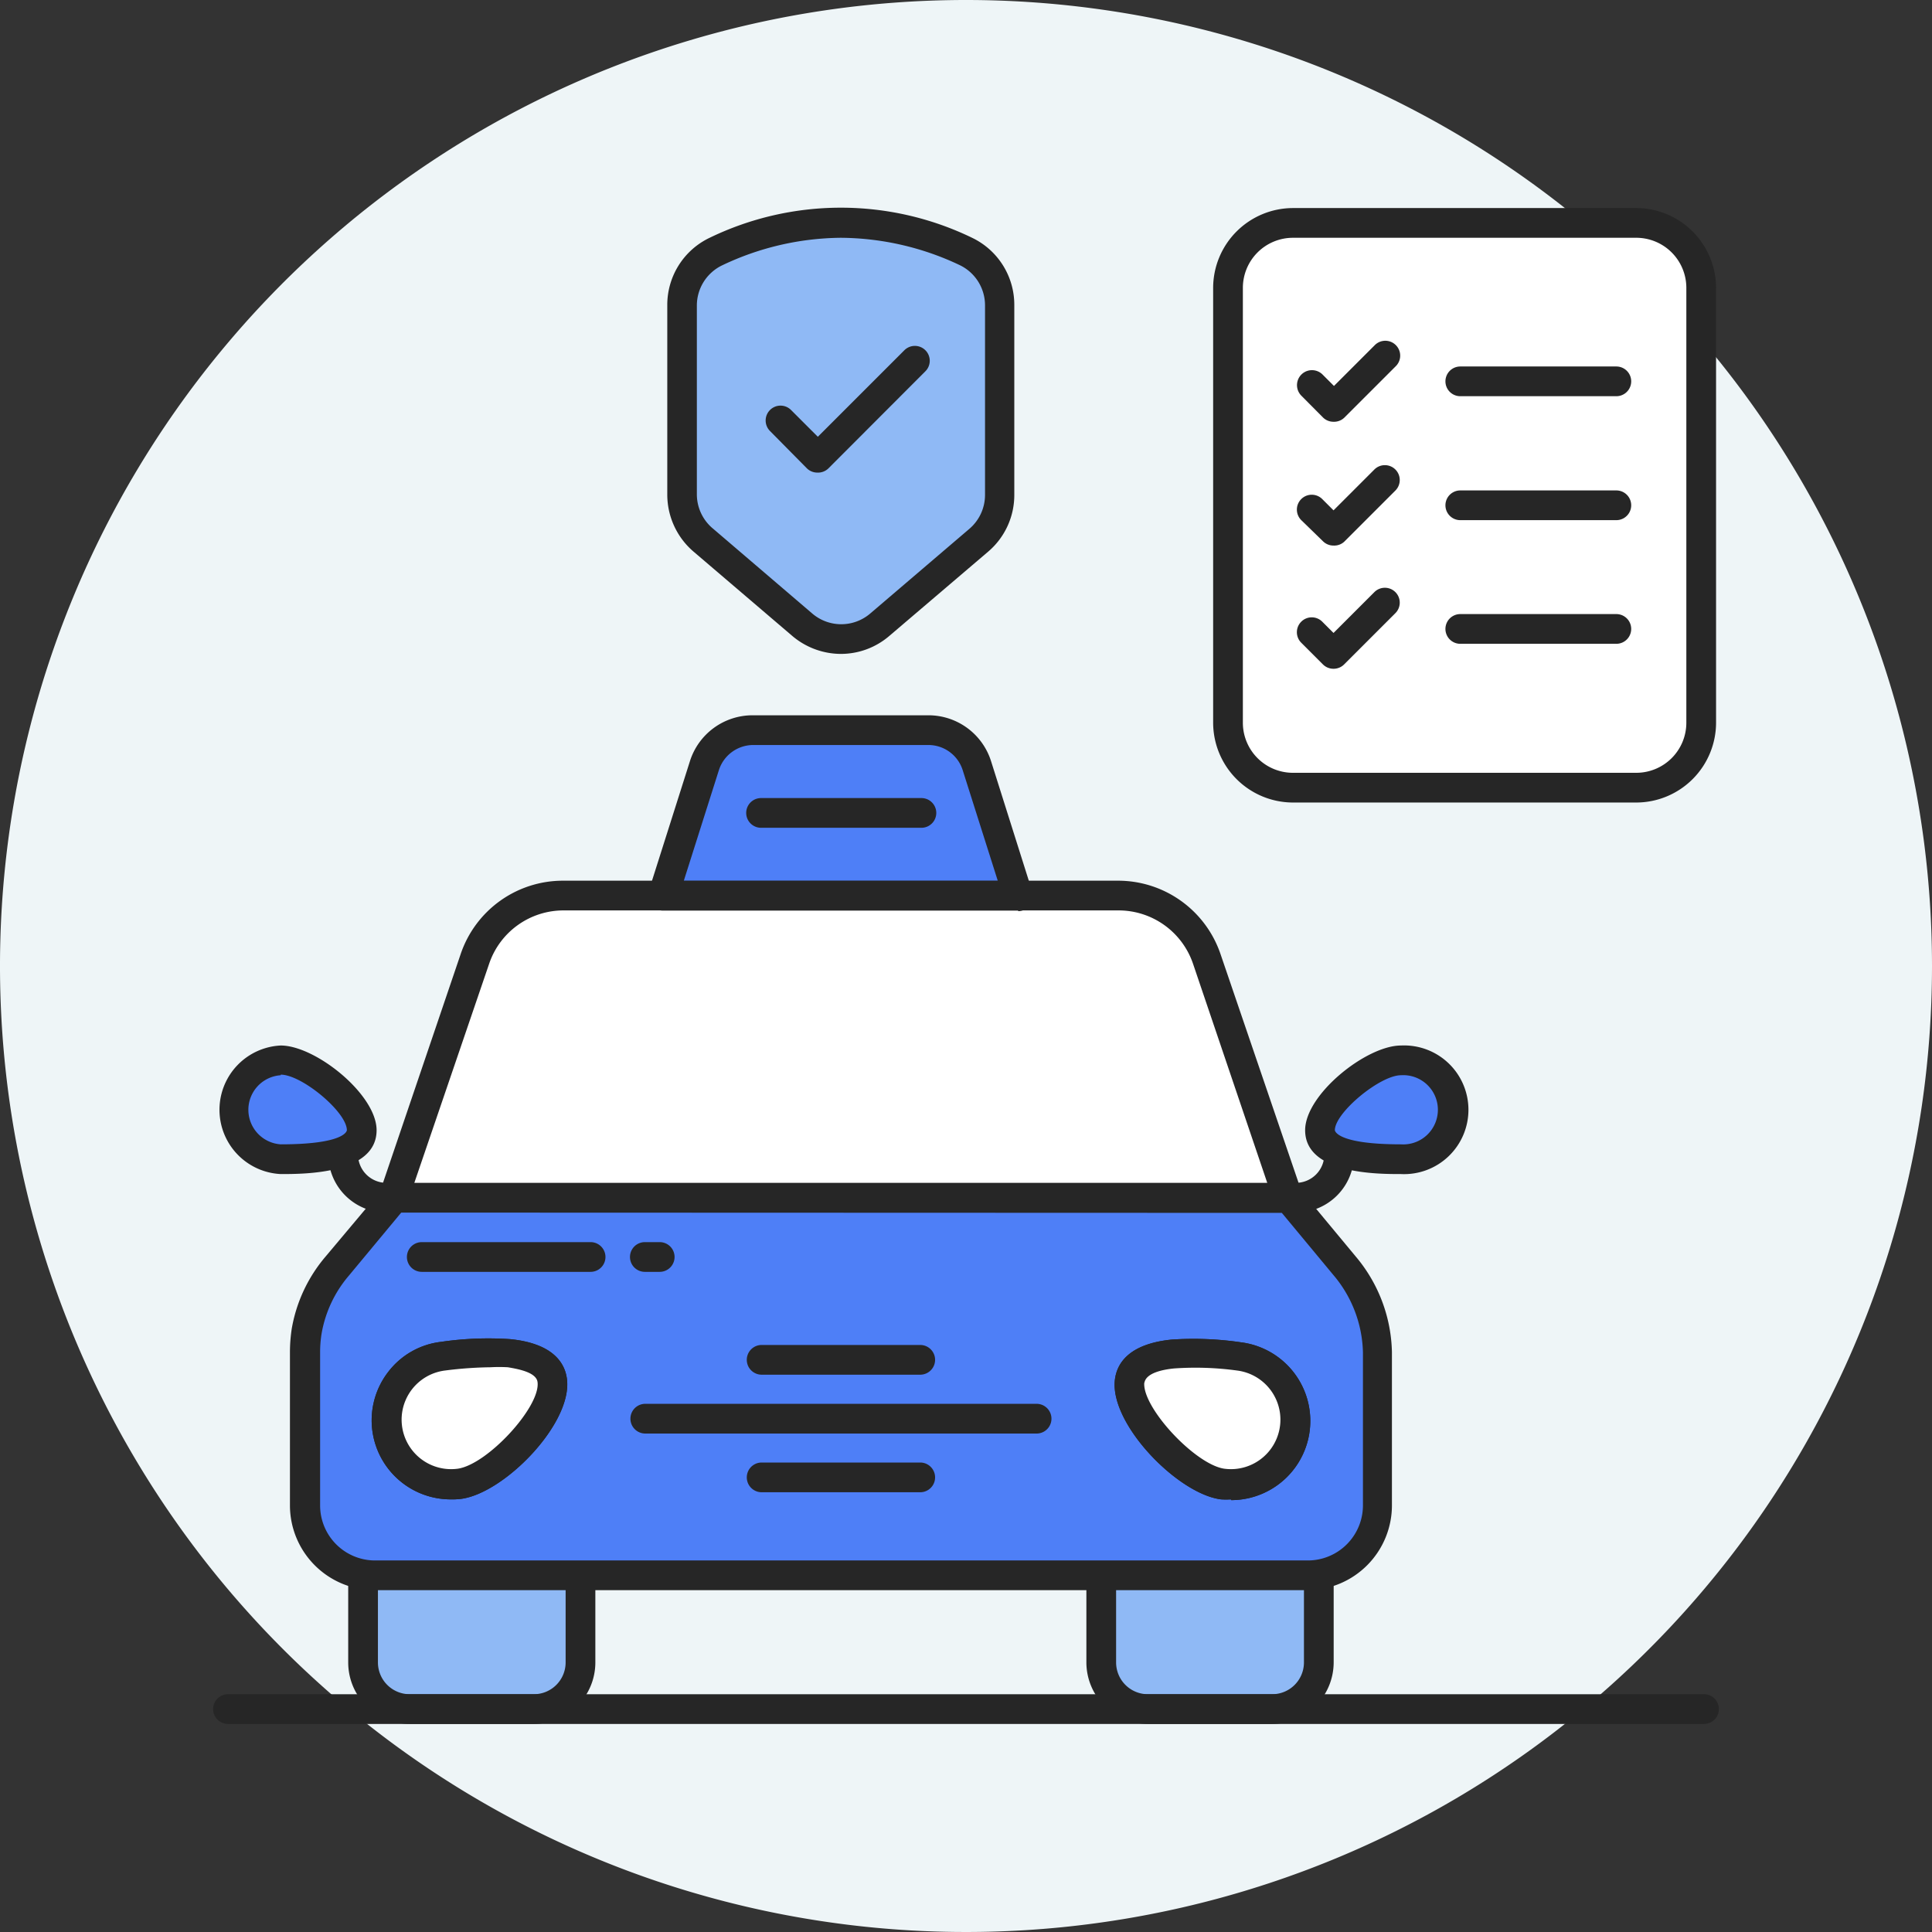 <svg xmlns="http://www.w3.org/2000/svg" viewBox="0 0 130 130"><rect x="0" y="0" width="130" height="130" fill="#333333" stroke="none"/><defs><style>.cls-1{fill:#eef5f7;}.cls-2{fill:#4e7ff7;}.cls-3{fill:#8fb9f5;}.cls-4{fill:#262626;}.cls-5{fill:#fff;}</style></defs><g id="Layer_2" data-name="Layer 2"><g id="Layer_1-2" data-name="Layer 1"><path class="cls-1" d="M130,65A65,65,0,1,1,65,0,65,65,0,0,1,130,65Z"/><path class="cls-2" d="M65.74,51.53l2.77,8.74H44.65l2.77-8.74a3.44,3.44,0,0,1,3.28-2.4H62.46A3.45,3.45,0,0,1,65.74,51.53Z"/><path class="cls-3" d="M39.06,99.19v12.67A3.13,3.13,0,0,1,35.93,115H27.57a3.13,3.13,0,0,1-3.14-3.14V99.19Z"/><path class="cls-3" d="M88.74,99.19v12.67A3.14,3.14,0,0,1,85.6,115H77.24a3.14,3.14,0,0,1-3.14-3.14V99.19Z"/><path class="cls-4" d="M35.93,116H27.57a4.14,4.14,0,0,1-4.14-4.14V99.19a1,1,0,0,1,1-1H39.06a1,1,0,0,1,1,1v12.67A4.14,4.14,0,0,1,35.93,116Zm-10.5-15.81v11.67A2.14,2.14,0,0,0,27.57,114h8.36a2.14,2.14,0,0,0,2.13-2.14V100.19Z"/><path class="cls-4" d="M85.6,116H77.24a4.15,4.15,0,0,1-4.14-4.14V99.19a1,1,0,0,1,1-1H88.74a1,1,0,0,1,1,1v12.67A4.15,4.15,0,0,1,85.6,116ZM75.1,100.19v11.67A2.14,2.14,0,0,0,77.24,114H85.6a2.14,2.14,0,0,0,2.14-2.14V100.19Z"/><path class="cls-2" d="M92.66,91V101.3A4.7,4.7,0,0,1,88,106H25.21a4.71,4.71,0,0,1-4.7-4.7V91a10,10,0,0,1,.11-1.44,9.15,9.15,0,0,1,2.05-4.37l3.83-4.61H86.68l3.76,4.53a9.28,9.28,0,0,1,2.22,5.82Z"/><path class="cls-4" d="M88,107H25.21a5.71,5.71,0,0,1-5.7-5.7V91a10.54,10.54,0,0,1,.12-1.59,10.14,10.14,0,0,1,2.27-4.85L25.73,80a1,1,0,0,1,.77-.36H86.68a1,1,0,0,1,.77.36l3.76,4.53a10.3,10.3,0,0,1,2.45,6.46V101.3A5.71,5.71,0,0,1,88,107ZM27,81.59l-3.53,4.25a8.13,8.13,0,0,0-1.83,3.89,7.8,7.8,0,0,0-.1,1.28V101.3a3.7,3.7,0,0,0,3.7,3.7H88a3.71,3.71,0,0,0,3.71-3.7V91h0a8.34,8.34,0,0,0-2-5.22l-3.46-4.17Z"/><path class="cls-4" d="M39.74,85.58H28.38a1,1,0,1,1,0-2H39.74a1,1,0,0,1,0,2Z"/><path class="cls-4" d="M44.39,85.58h-1a1,1,0,0,1,0-2h1a1,1,0,0,1,0,2Z"/><path class="cls-5" d="M86.67,80.59H26.49L32,64.51a6.29,6.29,0,0,1,5.94-4.25H75.23a6.28,6.28,0,0,1,5.94,4.25Z"/><path class="cls-4" d="M86.67,81.59H26.49a1,1,0,0,1-.95-1.32L31,64.19a7.26,7.26,0,0,1,6.88-4.93H75.23a7.28,7.28,0,0,1,6.89,4.92l5.49,16.09a1,1,0,0,1-.13.9A1,1,0,0,1,86.67,81.59Zm-58.79-2H85.27l-5-14.76a5.29,5.29,0,0,0-5-3.57H37.92a5.28,5.28,0,0,0-5,3.57Z"/><path class="cls-4" d="M87.2,81.59h-.53a1,1,0,1,1,0-2h.53a1.91,1.91,0,0,0,1.91-1.91V77a1,1,0,0,1,2,0v.68A3.91,3.91,0,0,1,87.2,81.59Z"/><path class="cls-4" d="M26.49,81.59H26a3.91,3.91,0,0,1-3.91-3.91V77a1,1,0,0,1,2,0v.68A1.91,1.91,0,0,0,26,79.59h.52a1,1,0,0,1,0,2Z"/><path class="cls-4" d="M30.33,100.89a5.32,5.32,0,0,1-4.19-8.6,5.23,5.23,0,0,1,3.54-2,21.85,21.85,0,0,1,4.68-.18c2.89.3,3.66,1.63,3.79,2.69h0c.37,3-4.24,7.7-7.15,8.06A4.91,4.91,0,0,1,30.33,100.89ZM33,92a26.26,26.26,0,0,0-3.06.22,3.33,3.33,0,0,0,.83,6.61c2-.25,5.61-4.17,5.4-5.83-.08-.66-1.29-.88-2-1A10.9,10.9,0,0,0,33,92Z"/><path class="cls-4" d="M82.83,100.89a5.16,5.16,0,0,1-.67,0c-2.9-.36-7.51-5.08-7.14-8.06h0c.13-1.06.9-2.39,3.79-2.69a21.88,21.88,0,0,1,4.68.18,5.33,5.33,0,0,1-.66,10.62ZM77,93c-.2,1.66,3.44,5.58,5.41,5.83a3.33,3.33,0,0,0,.83-6.61A20.57,20.57,0,0,0,79,92.08c-.71.07-1.92.29-2,1Z"/><path class="cls-5" d="M37.16,92.91c-.3-2.37-5-2-7.36-1.65a4.33,4.33,0,0,0,1.08,8.59C33.25,99.55,37.45,95.28,37.16,92.91Z"/><path class="cls-5" d="M76,92.91c.3-2.37,5-2,7.35-1.65a4.33,4.33,0,1,1-1.07,8.59C79.92,99.55,75.72,95.28,76,92.91Z"/><path class="cls-4" d="M30.33,100.89a5.32,5.32,0,0,1-4.19-8.6,5.23,5.23,0,0,1,3.54-2,21.85,21.85,0,0,1,4.68-.18c2.89.3,3.66,1.63,3.79,2.69h0c.37,3-4.24,7.7-7.15,8.06A4.91,4.91,0,0,1,30.33,100.89ZM33,92a26.26,26.26,0,0,0-3.06.22,3.33,3.33,0,0,0,.83,6.61c2-.25,5.61-4.17,5.4-5.83-.08-.66-1.29-.88-2-1A10.9,10.9,0,0,0,33,92Z"/><path class="cls-4" d="M82.83,100.89a5.16,5.16,0,0,1-.67,0c-2.9-.36-7.51-5.08-7.14-8.06h0c.13-1.06.9-2.39,3.79-2.69a21.88,21.88,0,0,1,4.68.18,5.33,5.33,0,0,1-.66,10.62ZM77,93c-.2,1.66,3.44,5.58,5.41,5.83a3.33,3.33,0,0,0,.83-6.61A20.57,20.57,0,0,0,79,92.08c-.71.07-1.92.29-2,1Z"/><path class="cls-4" d="M61.92,92.5H51.25a1,1,0,0,1,0-2H61.92a1,1,0,1,1,0,2Z"/><path class="cls-4" d="M69.75,96.46H43.42a1,1,0,0,1,0-2H69.75a1,1,0,0,1,0,2Z"/><path class="cls-4" d="M61.92,100.41H51.25a1,1,0,0,1,0-2H61.92a1,1,0,0,1,0,2Z"/><path class="cls-4" d="M68.51,61.27H44.65a1,1,0,0,1-1-1.31l2.77-8.73a4.42,4.42,0,0,1,4.24-3.1H62.46a4.42,4.42,0,0,1,4.23,3.1L69.46,60a1,1,0,0,1-.95,1.31Zm-22.5-2H67.14l-2.36-7.44h0a2.42,2.42,0,0,0-2.32-1.7H50.7a2.43,2.43,0,0,0-2.33,1.7Z"/><path class="cls-4" d="M62,55.7H51.21a1,1,0,1,1,0-2H62a1,1,0,0,1,0,2Z"/><rect class="cls-5" x="82.59" y="15" width="31.84" height="37.97" rx="4.37"/><polyline class="cls-5" points="88.27 25.92 89.73 27.38 93.18 23.93"/><line class="cls-5" x1="98.26" y1="25.66" x2="108.76" y2="25.66"/><polyline class="cls-5" points="88.27 34.25 89.73 35.71 93.18 32.26"/><line class="cls-5" x1="98.26" y1="33.99" x2="108.76" y2="33.99"/><polyline class="cls-5" points="88.27 42.58 89.73 44.04 93.18 40.59"/><line class="cls-5" x1="98.26" y1="42.32" x2="108.76" y2="42.32"/><path class="cls-4" d="M110.06,54H87a5.38,5.38,0,0,1-5.37-5.37V19.37A5.38,5.38,0,0,1,87,14h23.1a5.38,5.38,0,0,1,5.37,5.37V48.6A5.38,5.38,0,0,1,110.06,54ZM87,16a3.37,3.37,0,0,0-3.37,3.37V48.6A3.37,3.37,0,0,0,87,52h23.1a3.37,3.37,0,0,0,3.37-3.37V19.37A3.37,3.37,0,0,0,110.06,16Z"/><path class="cls-4" d="M89.73,28.38a1,1,0,0,1-.71-.29l-1.46-1.47A1,1,0,1,1,89,25.21l.76.76,2.75-2.75a1,1,0,0,1,1.41,0,1,1,0,0,1,0,1.42l-3.45,3.45A1,1,0,0,1,89.73,28.38Z"/><path class="cls-4" d="M108.76,26.66H98.26a1,1,0,0,1,0-2h10.5a1,1,0,1,1,0,2Z"/><path class="cls-4" d="M89.73,36.71a1,1,0,0,1-.71-.29L87.56,35a1,1,0,0,1,0-1.42,1,1,0,0,1,1.41,0l.76.76,2.75-2.75a1,1,0,0,1,1.41,0,1,1,0,0,1,0,1.42l-3.45,3.45A1,1,0,0,1,89.73,36.71Z"/><path class="cls-4" d="M108.76,35H98.26a1,1,0,0,1,0-2h10.5a1,1,0,0,1,0,2Z"/><path class="cls-4" d="M89.73,45a1,1,0,0,1-.71-.29l-1.46-1.46a1,1,0,0,1,0-1.42,1,1,0,0,1,1.41,0l.76.76,2.75-2.75a1,1,0,0,1,1.41,0,1,1,0,0,1,0,1.42l-3.45,3.45A1,1,0,0,1,89.73,45Z"/><path class="cls-4" d="M108.76,43.32H98.26a1,1,0,0,1,0-2h10.5a1,1,0,0,1,0,2Z"/><path class="cls-3" d="M67.25,20.56V33.29a4,4,0,0,1-1.41,3.06L59.19,42A4,4,0,0,1,54,42l-6.64-5.68a4,4,0,0,1-1.41-3.06V20.56a4,4,0,0,1,2.26-3.62,19.18,19.18,0,0,1,16.82,0A4,4,0,0,1,67.25,20.56Z"/><path class="cls-4" d="M56.58,44a5.08,5.08,0,0,1-3.27-1.21l-6.64-5.67a5.05,5.05,0,0,1-1.77-3.83V20.56A5,5,0,0,1,47.75,16a20.26,20.26,0,0,1,17.66,0,5,5,0,0,1,2.84,4.53V33.29a5,5,0,0,1-1.76,3.83l-6.65,5.67A5,5,0,0,1,56.58,44Zm0-28a18.89,18.89,0,0,0-8,1.86,3,3,0,0,0-1.69,2.71V33.29A3,3,0,0,0,48,35.59l6.64,5.68a3,3,0,0,0,3.93,0l6.65-5.68a3,3,0,0,0,1.06-2.3V20.56a3,3,0,0,0-1.68-2.71A18.92,18.92,0,0,0,56.58,16Z"/><path class="cls-4" d="M55,31.8a1,1,0,0,1-.71-.29L51.81,29a1,1,0,0,1,0-1.41,1,1,0,0,1,1.42,0l1.8,1.8,5.82-5.82a1,1,0,0,1,1.42,0,1,1,0,0,1,0,1.41l-6.53,6.54A1,1,0,0,1,55,31.8Z"/><path class="cls-2" d="M24.34,76c0,1.83-3.61,1.95-5.45,1.95a3.33,3.33,0,0,1,0-6.65C20.73,71.31,24.34,74.17,24.34,76Z"/><path class="cls-2" d="M88.82,76c0,1.83,3.62,1.95,5.45,1.95a3.33,3.33,0,1,0,0-6.65C92.44,71.31,88.82,74.17,88.82,76Z"/><path class="cls-4" d="M18.89,79a4.33,4.33,0,0,1,0-8.65c2.34,0,6.45,3.29,6.45,5.7C25.34,79,20.49,79,18.89,79Zm0-6.65a2.33,2.33,0,0,0,0,4.65c4.4,0,4.45-.94,4.45-.95C23.34,74.83,20.31,72.31,18.89,72.31Z"/><path class="cls-4" d="M94.27,79c-1.59,0-6.45,0-6.45-2.95,0-2.41,4.12-5.7,6.45-5.7a4.33,4.33,0,1,1,0,8.65Zm0-6.65c-1.41,0-4.45,2.52-4.45,3.7,0,0,.05.95,4.45.95a2.33,2.33,0,1,0,0-4.65Z"/><path class="cls-4" d="M114.66,116H15.34a1,1,0,0,1,0-2h99.32a1,1,0,0,1,0,2Z"/></g></g></svg>